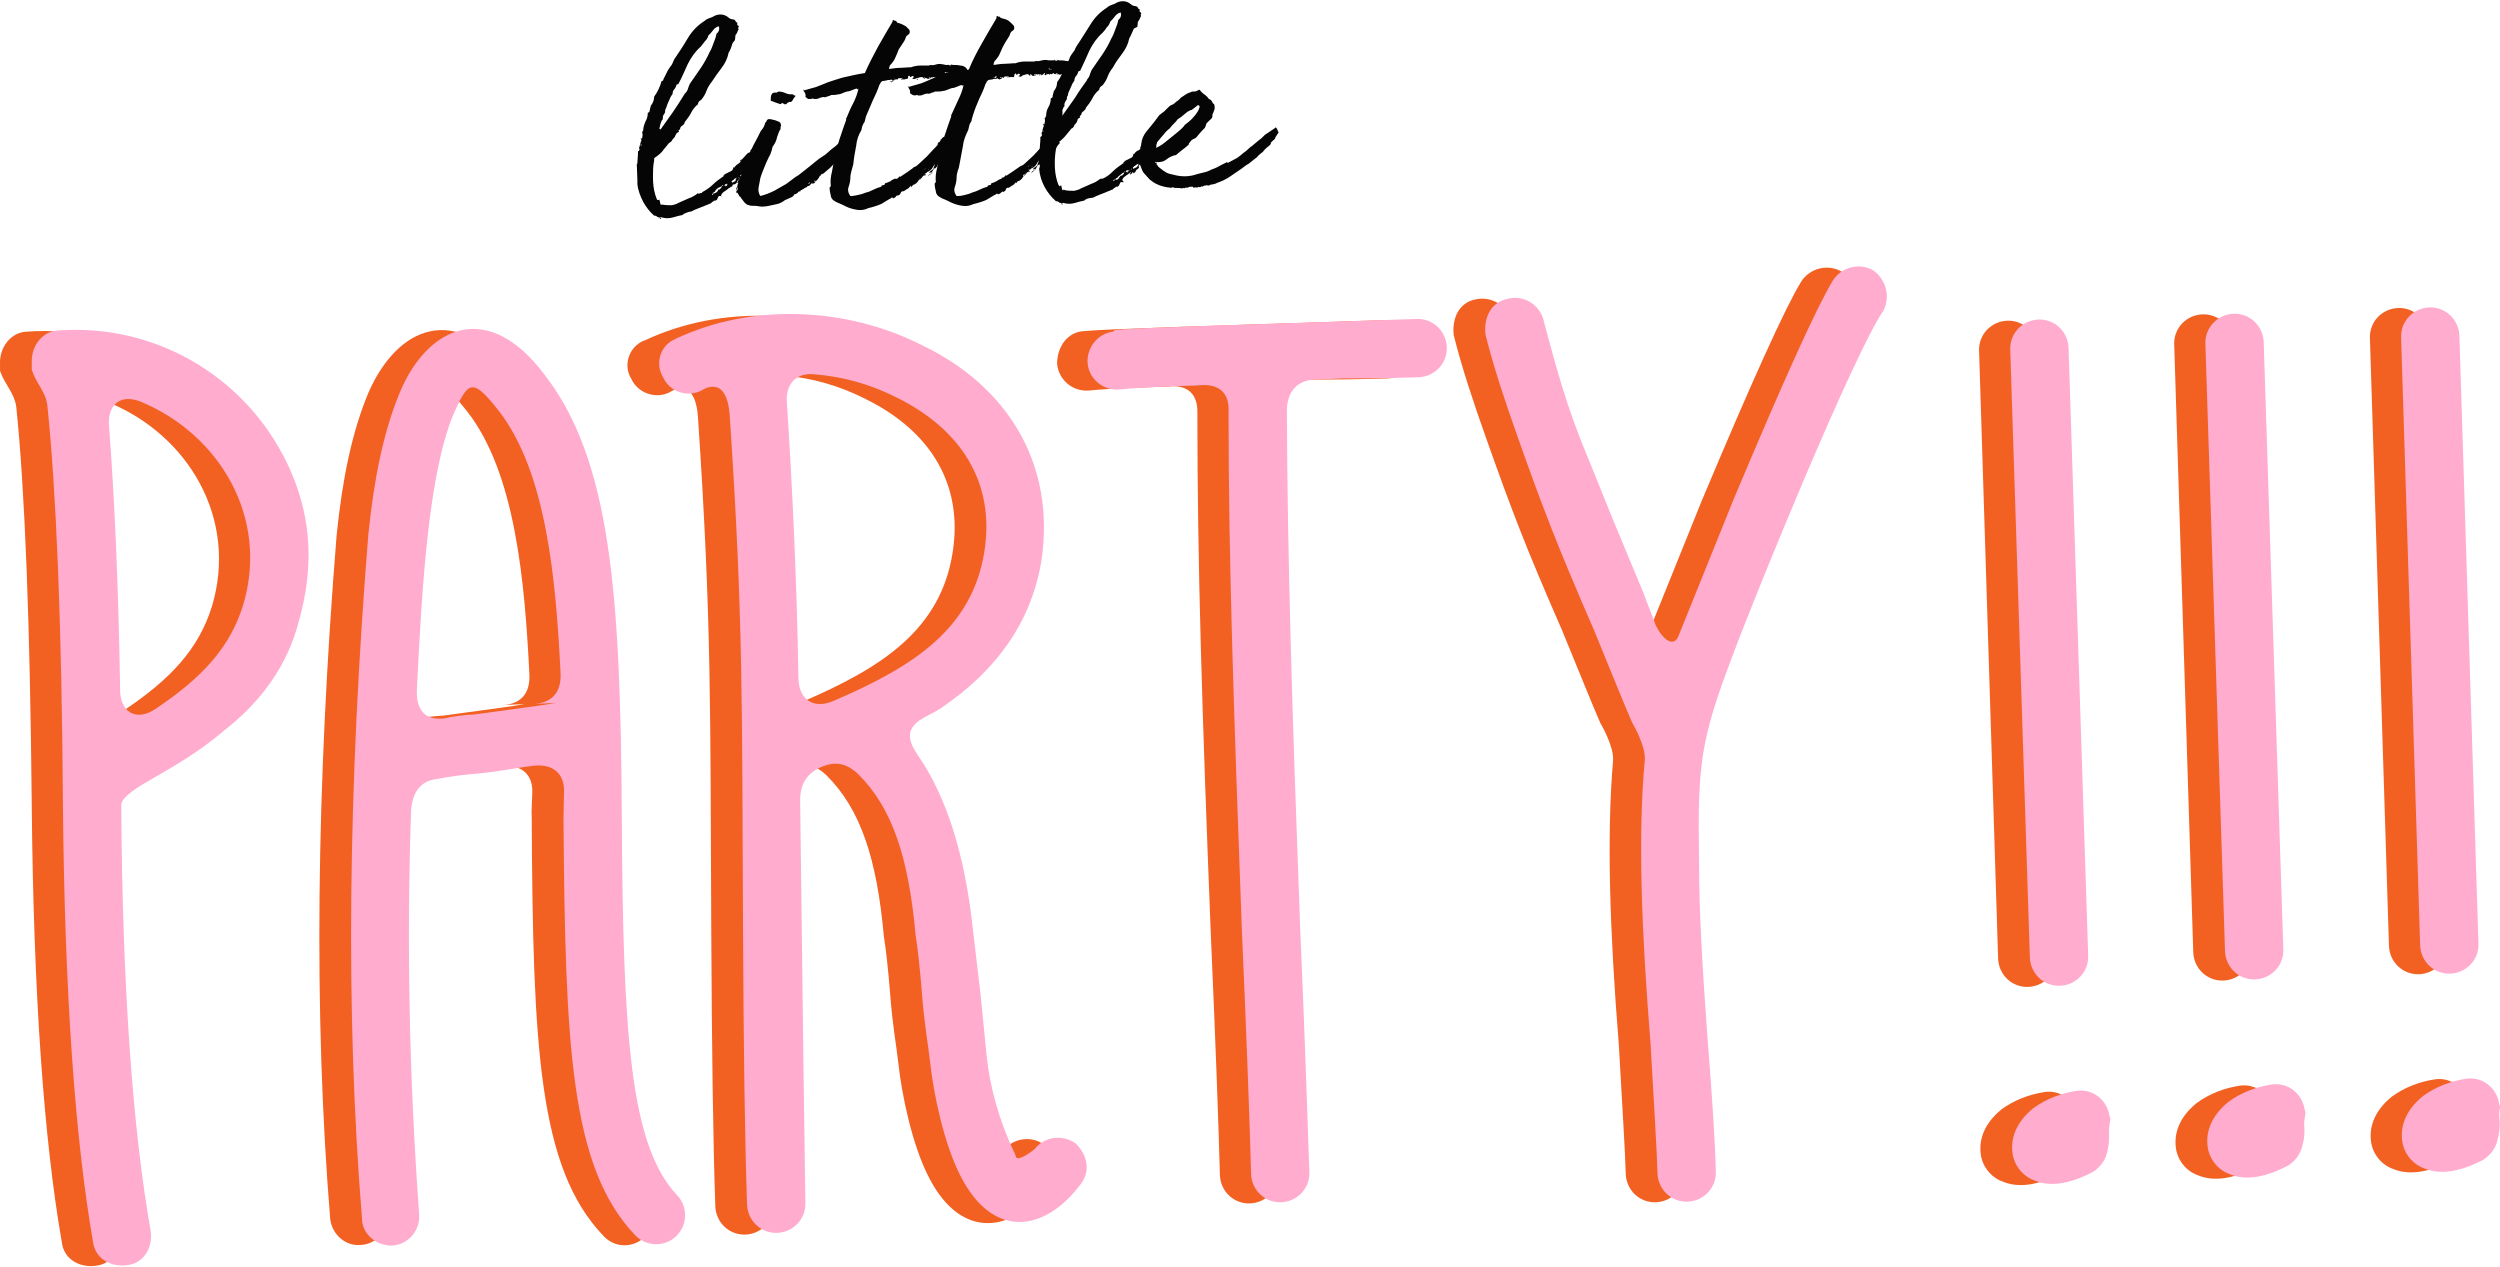 <svg xmlns="http://www.w3.org/2000/svg" width="433" height="219.5" viewBox="-0.004 0.262 433.037 219.096" style=""><g><path fill="#F26122" d="M19 136.2c-2.5 1.6-3.5 2.6-3.4 3.6.2 31.6 2 56 5.1 73.6.4 3-1.3 5.6-4.1 5.9-3 .4-5.6-1.3-5.9-4.1-3.1-17.8-4.9-43-5.2-75.4-.3-32.1-1.2-55-2.7-69.4C2.4 68 .9 66.8 0 64.3V63c-.1-2.8 1.9-5.4 4.6-5.5 17.4-1.3 33.7 8.7 40.5 24.8 3.5 8.2 3.8 16.6 1.3 25.5-2 7.9-6.6 14.1-13 19.1-2.7 2.3-5.6 4.3-8.7 6.1l-5.7 3.2zm2.6-13.2c7.9-5.3 12.8-10.5 15.1-17.9 4.6-15.3-4.2-29.7-17.8-35.3-3.6-1.4-5.8.7-5.4 4.5.9 11.8 1.6 26.7 1.9 45.2-.1 3.9 2.7 5.9 6.2 3.5z"></path><path fill="#F26122" d="M57.2 211.3c-2.9-35.5-2.4-75 1.1-118.5 1-9.9 2.7-18 5.5-24.7 5-11.5 15.2-15.9 25-3.1 11.6 14.8 13.3 38.2 13.5 76.9.2 38.2 1.5 56.8 9.6 65.4 1.9 2 1.8 5.2-.3 7.1s-5.2 1.8-7.1-.3c-11.2-11.7-12.2-32.7-12.4-72.1-.1-1.8.1-3.5.1-5.1-.1-3-2.2-4.5-5.4-4.1-2.5.3-5.3.9-9 1.3-2.5.2-5.1.5-7.6 1-2.8.3-4.2 2.4-4.4 5.4-.8 23.3-.3 46.7 1.4 69.9.1 2.8-2 5.2-4.8 5.3-2.5.2-4.8-1.7-5.2-4.4zm29.6-89.1c3.3-.1 5-1.9 4.9-5.2-.8-16.1-2.4-35-10.8-45.7-4.5-5.7-5.2-5.1-7.8.8-4.2 10.2-5.4 29-6.3 47.7-.1 3.8 1.7 5.2 4.7 4.9 1.7-.4 3.5-.6 5.3-.7 7.3-1 12.1-1.6 14.1-2l-4.1.2z"></path><path fill="#F26122" d="M164.4 172.1l1.1 11.1c.6 5.6 2.2 11.1 4.6 16.3.3.4.4.8.5 1.2.5.7 3.2-1.4 3.2-1.4 1.7-2.1 4.8-2.6 7-1 2.1 2 2.7 5 .7 7.3-6.1 8-14.9 9.3-20.5-1.4-3-5.7-4.8-14.5-5.4-20-.3-2.8-1-6.5-1.4-11.8-.4-5-.8-8.3-1.1-10.1-1.2-13.4-4-22.1-10-28-2.1-2-4.1-2.1-6.1-1.3-2.7 1.1-3.9 3.2-3.9 6.2.5 40.9.8 64.2.9 69.5.1 2.8-2.1 5.1-4.9 5.2-2.8.1-5.1-2.1-5.2-4.9-.4-11.4-.6-27.3-.7-47.5-.2-38.4.1-53.3-2.3-89.1-.5-7.6-4.9-4.4-4.9-4.4-2.4 1.2-5.4.2-6.6-2.2 0-.1 0-.1-.1-.2-1.3-2.2-.5-5 1.7-6.3.2-.1.4-.2.7-.3 13.2-6.2 29.6-5.5 42.8 1.2 14.4 6.9 23.1 20.2 20.6 37.2-1.7 10.4-7.5 18.9-17.4 25.6-1.2.8-2.5 1.3-3.7 2.1-2.2 1.6-2.2 3.3-.3 6.1 4.8 6.9 8.1 16.9 9.5 30l1.2 10.9zM139 121.6c14-6 23.9-12.6 26-25.8 1.9-11.9-3.9-21.1-15-26.6-4.5-2.3-9.3-3.7-14.3-4.1-3.3-.4-5.2 1.7-4.9 5 .9 13.9 1.7 29.8 2 47.7.2 3.7 2.8 5.4 6.2 3.8z"></path><path fill="#F26122" d="M187.8 57.4c4.3-.4 21.7-.9 52.2-1.9 2.8-.1 5.1 2.1 5.2 4.9.1 2.8-2.1 5.1-4.9 5.2-3 .1-7.3.2-13.1.2l-4.8.2c-3 .1-4.8 1.9-4.9 5 .1 26 .9 52 2.3 89.9.9 20.4 1.4 34.6 1.6 42.4.1 2.8-2.1 5.1-4.9 5.2s-5.1-2.1-5.2-4.9c-.2-7.8-.7-22-1.6-42.4-1.5-38.1-2.3-63.8-2.3-89.6.1-3.3-1.7-5-5.2-4.6-5.1.2-9.6.3-13.6.7-2.8.2-5.2-1.8-5.5-4.6 0-3.1 1.9-5.6 4.7-5.7z"></path><path fill="#F26122" d="M274 90.3l5.2 12.5c.8 2.2 1.6 4 2.2 5.8 1.4 2.7 3.1 3.7 3.8 1.9l9.6-23.8c8.7-20.7 14.4-33.3 17.2-37.9 1.5-2.3 4.6-3.1 7-1.7 2.2 1.6 3 4.6 1.7 7-5.1 7.5-21.7 47.9-26.2 60-5.4 14.3-6 18.4-5.7 35.6 0 8.6.6 18.4 1.4 29.5.9 11.3 1.4 19.2 1.5 23.9.1 2.8-2.1 5.1-4.9 5.2-2.8.1-5.1-2.1-5.2-4.9-.1-4-.6-11.6-1.2-22.4-1.6-19.9-2.1-36.3-1-49.2.2-2.5-2.2-6.5-2.2-6.5-1.4-3.2-3.6-8.7-6.6-16-6.3-14.4-8.7-20.7-13.2-33.4-2.2-6.2-4.2-12.2-5.6-17.8-.3-2.8.8-5.6 3.8-6.2 2.8-.6 5.5 1.1 6.1 3.8 2 7.3 3.7 14.3 7.8 24l4.5 10.6z"></path><path fill="#F26122" d="M359.6 199.8c-.3 1.4-1.2 2.6-2.4 3.4-4.5 2.4-7.8 2.5-10.1 1.6-1.9-.6-3.4-2.2-3.9-4.2-.6-2.8.3-5.8 3.5-8.4 2.2-1.6 4.8-2.6 7.5-3 2.8-.4 5.3 1.6 5.7 4.4.3.5 0 1 0 1.5-.2 1.1.3 2.1-.3 4.7zm-3.4-34c.1 2.8-2.1 5.1-4.9 5.2-2.8.1-5.1-2.1-5.2-4.9l-3.3-105.3c-.1-2.8 2.1-5.1 4.9-5.2 2.8-.1 5.1 2.1 5.2 4.9l3.3 105.3z"></path><path fill="#F26122" d="M393.4 198.7c-.3 1.4-1.2 2.6-2.4 3.4-4.5 2.4-7.8 2.5-10.1 1.6-1.9-.6-3.4-2.2-3.9-4.2-.6-2.8.3-5.8 3.5-8.4 2.2-1.6 4.8-2.6 7.5-3 2.8-.4 5.3 1.6 5.7 4.4.3.5 0 1 0 1.5-.2 1.2.3 2.2-.3 4.7zm-3.4-34c.1 2.8-2.1 5.1-4.9 5.2-2.8.1-5.1-2.1-5.2-4.9l-3.3-105.3c-.1-2.8 2.1-5.1 4.9-5.2 2.8-.1 5.1 2.1 5.2 4.9l3.3 105.3z"></path><path fill="#F26122" d="M427.2 197.6c-.3 1.4-1.2 2.6-2.4 3.4-4.5 2.4-7.8 2.5-10.1 1.6-1.9-.6-3.4-2.2-3.9-4.2-.6-2.8.3-5.8 3.5-8.4 2.2-1.6 4.8-2.6 7.5-3 2.8-.4 5.3 1.6 5.7 4.4.3.5 0 1 0 1.5-.2 1.2.4 2.2-.3 4.7zm-3.3-34c.1 2.8-2.1 5.1-4.9 5.2-2.8.1-5.1-2.1-5.2-4.9l-3.3-105.3c-.1-2.8 2.1-5.1 4.9-5.2 2.8-.1 5.1 2.1 5.2 4.9l3.3 105.3z"></path><path fill="#FFACCF" d="M24.4 136.1c-2.5 1.6-3.5 2.6-3.4 3.6.2 31.6 2 56 5.1 73.6.4 3-1.3 5.6-4.1 5.9-3 .4-5.6-1.3-5.9-4.1-3.1-17.8-4.9-43.1-5.2-75.4-.2-32.1-1.2-55-2.7-69.4-.3-2.5-1.9-3.7-2.7-6.2v-1.3c-.1-2.8 1.8-5.4 4.6-5.5C27.5 56 43.7 66 50.5 82c3.5 8.2 3.8 16.6 1.3 25.5-2 7.9-6.6 14.1-13 19.1-2.7 2.3-5.6 4.3-8.6 6.1l-5.8 3.4zm2.6-13.3c7.9-5.3 12.8-10.5 15.1-17.9 4.6-15.3-4.2-29.7-17.8-35.3-3.6-1.4-5.8.7-5.4 4.5.9 11.8 1.6 26.7 1.9 45.2-.1 4 2.7 5.9 6.2 3.5z"></path><path fill="#FFACCF" d="M62.7 211.1c-2.9-35.5-2.4-75 1.1-118.5 1-9.9 2.7-18 5.5-24.7 4.9-11.5 15.2-15.9 24.9-3.1 11.6 14.8 13.3 38.2 13.5 76.9.2 38.1 1.5 56.8 9.6 65.4 1.9 2 1.8 5.2-.2 7.1-2 1.9-5.2 1.8-7.1-.2-11.2-11.8-12.1-32.7-12.4-72.1 0-1.8.1-3.5.1-5.1-.1-3-2.2-4.5-5.4-4.1-2.5.3-5.3.9-9.1 1.3-2.5.2-5.1.5-7.6 1-2.8.3-4.2 2.4-4.4 5.4-.8 23.3-.3 46.7 1.4 70 .2 2.8-1.9 5.2-4.6 5.4-2.7.1-5.3-1.9-5.3-4.7zM92.2 122c3.3-.1 5-1.9 4.9-5.2-.8-16.2-2.4-35-10.8-45.7-4.5-5.7-5.2-5.1-7.8.8-4.2 10.2-5.4 29-6.3 47.7-.1 3.8 1.7 5.2 4.7 4.9 1.7-.4 3.5-.6 5.3-.7 7.3-1 12.1-1.6 14.1-2l-4.1.2z"></path><path fill="#FFACCF" d="M169.8 171.9l1.1 11.1c.6 5.6 2.2 11.1 4.6 16.3.2.4.4.8.5 1.2.5.8 3.2-1.4 3.2-1.4 1.7-2.2 4.8-2.6 7.1-1 2.1 2 2.7 5 .7 7.3-6.1 8-14.9 9.3-20.5-1.4-3-5.7-4.8-14.5-5.4-20-.3-2.8-1-6.5-1.4-11.8-.4-5-.8-8.3-1.1-10.1-1.2-13.4-4-22.1-10-28-2.1-2-4.1-2.1-6.1-1.3-2.8 1.1-4 3.2-3.9 6.2.5 40.9.8 64.2.9 69.4.1 2.8-2.1 5.1-4.9 5.2-2.8.1-5.1-2.1-5.2-4.9-.4-11.4-.6-27.3-.7-47.5-.2-38.4.1-53.3-2.3-89.1-.5-7.6-4.9-4.4-4.9-4.4-2.4 1.2-5.4.3-6.6-2.2 0-.1-.1-.1-.1-.2-1.3-2.2-.5-5.1 1.7-6.3l.6-.3c13.2-6.2 29.6-5.5 42.7 1.2 14.4 6.9 23.1 20.2 20.6 37.2-1.7 10.4-7.5 18.9-17.4 25.6-1.2.8-2.5 1.3-3.7 2.1-2.2 1.6-2.2 3.3-.3 6.1 4.8 6.9 8.1 16.9 9.5 30l1.3 11zm-25.3-50.5c14-6 23.9-12.6 26-25.8 1.9-11.9-4-21.1-15-26.6-4.5-2.3-9.3-3.7-14.3-4.1-3.3-.4-5.2 1.7-4.9 5 .9 13.9 1.7 29.8 2 47.7.1 3.7 2.7 5.4 6.2 3.8z"></path><path fill="#FFACCF" d="M193.2 57.2c4.3-.4 21.7-.9 52.2-1.9 2.8-.1 5.1 2.1 5.2 4.9.1 2.8-2.1 5.1-4.9 5.2-3 .1-7.3.2-13.1.2l-4.8.2c-3 .1-4.7 1.9-4.9 5 .1 26 .9 52 2.3 89.9.9 20.4 1.3 34.6 1.6 42.4.1 2.8-2.1 5.1-4.9 5.2s-5.1-2.1-5.2-4.9c-.2-7.8-.7-22-1.6-42.4-1.4-38.1-2.3-63.8-2.3-89.6.2-3.3-1.7-5-5.2-4.6-5 .2-9.6.3-13.6.7-2.8.3-5.3-1.7-5.6-4.4s1.7-5.3 4.4-5.6c.2-.2.3-.3.4-.3z"></path><path fill="#FFACCF" d="M279.4 90.1l5.2 12.5c.8 2.2 1.6 4 2.2 5.8 1.4 2.7 3.1 3.7 3.9 1.9l9.6-23.8c8.7-20.7 14.4-33.3 17.2-37.9 1.5-2.3 4.6-3.1 7-1.7 2.2 1.6 3 4.6 1.7 7-5.1 7.5-21.7 47.9-26.2 60-5.4 14.3-6 18.4-5.7 35.6 0 8.6.6 18.4 1.4 29.5.9 11.3 1.4 19.2 1.5 24 .1 2.8-2.1 5.1-4.9 5.2-2.8.1-5.1-2.1-5.2-4.9-.1-4-.6-11.6-1.2-22.4-1.6-19.9-2.2-36.3-1-49.2.2-2.5-2.2-6.5-2.2-6.5-1.4-3.2-3.6-8.7-6.6-16-6.3-14.5-8.7-20.7-13.2-33.4-2.2-6.2-4.2-12.2-5.6-17.8-.3-2.8.8-5.6 3.9-6.2 2.7-.7 5.5 1 6.2 3.8v.1c2 7.3 3.7 14.3 7.8 24l4.2 10.4z"></path><path fill="#FFACCF" d="M365 199.6c-.3 1.4-1.2 2.6-2.4 3.4-4.5 2.4-7.8 2.5-10 1.6-1.9-.6-3.4-2.2-3.9-4.2-.6-2.8.3-5.8 3.5-8.4 2.2-1.6 4.8-2.6 7.5-3 2.8-.4 5.3 1.6 5.7 4.4.3.5 0 1 0 1.5-.3 1.2.2 2.2-.4 4.7zm-3.3-34c.1 2.8-2.1 5.1-4.9 5.2-2.8.1-5.1-2.1-5.2-4.9l-3.4-105.3c-.1-2.8 2.1-5.1 4.9-5.2 2.8-.1 5.1 2.1 5.2 4.9l3.4 105.3z"></path><path fill="#FFACCF" d="M398.8 198.5c-.3 1.4-1.2 2.6-2.4 3.4-4.5 2.4-7.8 2.5-10 1.6-1.9-.6-3.4-2.2-3.9-4.2-.6-2.8.3-5.8 3.5-8.4 2.2-1.6 4.8-2.6 7.5-3 2.8-.4 5.3 1.6 5.7 4.4.3.5 0 1 0 1.5-.3 1.2.3 2.2-.4 4.7zm-3.3-34c.1 2.8-2.1 5.1-4.9 5.2-2.8.1-5.1-2.1-5.2-4.9L382 59.6c-.1-2.8 2.1-5.1 4.9-5.2 2.8-.1 5.1 2.1 5.2 4.9l3.4 105.2z"></path><path fill="#FFACCF" d="M432.6 197.5c-.3 1.4-1.2 2.6-2.4 3.4-4.5 2.4-7.8 2.5-10.1 1.6-1.9-.6-3.4-2.2-3.9-4.2-.6-2.8.3-5.8 3.5-8.4 2.2-1.6 4.8-2.6 7.5-3 2.8-.4 5.3 1.6 5.7 4.4.3.5 0 1 0 1.5-.1 1.1.4 2.1-.3 4.7zm-3.3-34c.1 2.8-2.1 5.1-4.9 5.2-2.8.1-5.1-2.1-5.2-4.9l-3.3-105.3c-.1-2.8 2.1-5.1 4.9-5.2 2.8-.1 5.1 2.1 5.2 4.9l3.3 105.3z"></path><path fill="#050505" d="M125.1 34h-.4-.2l-.3.6c-.1.2-.3.2-.5.2-.1.1-.2.2-.3.2l-.3.3h-.1c-.2.1-.4.2-.7.3l-1 .4-1 .4-.6.3c-.3 0-.5.1-.8.2-.3.1-.5.2-.7.4-.5.1-1 .2-1.6.4-.7.2-1.3.2-2 0h-.3l.1.1.1.1s-.1.1-.2.1c0-.2 0-.3-.1-.3h-.2c-.1-.1-.2-.1-.3-.2-.1-.1-.3-.1-.4-.1-.8-.7-1.4-1.5-1.9-2.4-.5-1-.9-2-1-3.1v-.4-.3l-.1-2.6c0-.1 0-.2.1-.2v-.2l.1-1.4v-.3-.2l.1-.1c.1 0 .1 0 .1-.1s.1-.1.1-.2c-.1 0-.1-.1-.1-.2l.3-1.1c0-.1.1-.1.1-.2s0-.1-.1-.3.1-.1.2 0c0-.2.1-.4.1-.6 0-.2 0-.4-.1-.5.1-.1.1-.1.1-.2s0-.1.1-.1c0-.6.2-1.1.4-1.6.3-.5.4-1 .4-1.5.3-.1.4-.3.3-.5.1 0 .1-.1.1-.2s0-.2.1-.3v-.2c.4-.5.6-1 .6-1.6.6-.8 1-1.7 1.3-2.7.2 0 .2-.1.3-.2 0-.1 0-.2.1-.3l.6-1.2c.2-.4.5-.8.8-1.2.1-.3.3-.6.4-.9l.6-.9c.7-1 1.3-2 1.9-3 .7-1.1 1.6-2 2.7-2.7.2-.2.4-.3.6-.4l.8-.3c.9-.6 2-.6 2.8.1.2.2.5.3.7.3.3 0 .5.2.6.5.2 0 .2.1.2.1v.3c0 .1.1.2.2.2.1.1.1.2 0 .3-.1.1-.1.2 0 .2.1.1 0 .2-.1.4-.1.3-.2.5-.4.7l-.1.9-.4.5-.3.9c-.1.3-.3.6-.4.8-.2 1-.6 1.8-1.2 2.6s-1.2 1.6-1.7 2.4c-.4.5-.7 1-.9 1.5-.2.6-.5 1.1-.9 1.6l-.4.3c-.1.1-.2.3-.2.5-.5.4-.9.9-1.2 1.5-.3.6-.7 1.1-1.1 1.6 0 .2-.2.5-.4.6-.2.1-.4.3-.4.6l-.2.2c-.1 0-.1.1 0 .3-.3.1-.5.3-.6.6-.1.3-.3.5-.5.7-.1.1-.1.3-.3.4-.1.1-.2.2-.3.2-.3.4-.6.7-.9 1.1-.4.6-.9 1-1.5 1.4l-.2.2v.4c-.2.9-.2 1.9-.2 2.8 0 1.1.1 2.1.4 3.1.2.6.3.9.4.9h.2l.1-.1c.1.3.1.5.2.8 0 0 0 .1.1.1H114.8c.5.1 1.1.1 1.6.1.4-.1.8-.2 1.1-.4l1.8-.8c.6-.2 1.1-.5 1.6-.9 0 0 0 .1.1.1h.1c.1 0 .1 0 .1-.1H121.5l.2-.2c.7-.4 1.3-.8 1.8-1.3s1.2-1 1.8-1.4c0-.1 0-.2.1-.2s.1-.1.1-.2.1 0 0 .1l.1-.1 1-.5c.3-.1.4-.4.4-.7.1 0 .1 0 .1.1v.1c.1-.2.2-.3.3-.4l.2-.2.3-.2c.2-.1.3-.3.4-.4-.1-.1-.1-.2-.1-.2.1 0 .1-.1.2-.2.1.1.1.1 0 .1s-.1.1 0 .1l.9-1c.3-.3.5-.4.5-.3l.3-.3h-.1-.1l.3-.3c.2-.1.3 0 .5.1 0 .3.1.4.3.5-.1.1-.2.2-.1.2.1.1.1.2.2.2 0 .1 0 .2-.1.4 0 .3 0 .5-.1.8 0 .1-.1.2-.2.3l-.2.1c-.1 0-.1.1-.1.2s0 .1.1.2v.1s-.1 0-.1-.1-.1-.1-.2-.2v.2c0 .1 0 .2.1.2-.1.1-.2.2-.4.2l-.1.1s-.1 0-.1.1c-.1.1-.1.2-.2.3v-.1c-.2 0-.2 0-.2.1s-.1.3-.2.3c-.1-.1-.1-.1 0-.2s.1-.1 0-.2-.1 0-.2.1-.1.1-.2 0c-.1.1-.1.3-.1.4 0 .2-.1.3-.2.4-.1 0-.1-.1 0-.1 0-.1.1-.2.1-.3-.2.1-.3.2-.4.4l-.2.2s0 .1.1 0v.3c0 .1-.2.2-.3.3 0 .3-.3.6-.6.6v-.1.1c-.2 0-.3.1-.2.3-.1 0-.1 0-.2.1s-.1.1-.2 0c-.1.1-.1.1 0 .2s.1 0 0 0h-.1-.1c-.2.2-.5.4-.8.6-.3.2-.5.4-.6.7 0 .1 0 .1.1.2 0-.1 0-.1.1-.1zm-14-8.7c0-.2 0-.3-.1-.3v.1c-.1.1 0 .2.1.2zm3.3-2.8c.8-1.1 1.5-2.1 2.2-3.1s1.3-2 2-3.1c0 0 0-.1.1-.1.2-.2.4-.5.5-.9.1-.3.2-.6.4-.9.6-.9 1.2-1.7 1.8-2.6.6-.9 1.1-1.8 1.5-2.7.3-.5.5-1 .7-1.6.2-.5.4-1 .5-1.6.4-.3.6-.8.4-1.3-.4.1-.8.4-1 .7-.2.3-.5.6-.8.9-.1.4-.3.7-.6 1-.2.3-.5.6-.7.9-1 .9-1.7 1.9-2.3 3.1-.5 1.1-1 2.3-1.6 3.4-.1 0-.2.1-.3.1-.1.3-.2.6-.4.8-.2.2-.3.5-.3.8-.2.3-.4.6-.5.9-.1.3-.3.6-.4.9-.1.2-.1.4-.2.6-.1.2-.2.4-.2.5v.3c-.1.2-.2.4-.3.5-.1.2-.1.5-.1.7-.2.2-.3.5-.4.8-.1.3-.1.6-.2.8l.2.2zm9.2 11.1c0 .1.1.1.1.1v-.2c.2 0 .4-.1.5-.2.1-.2.2-.3.3-.5 0 0 0 .1.1.1l.3-.3c.1-.1.1-.2.1-.3l-.6.3c-.3.2-.5.4-.6.7h-.2v.3c0-.1 0-.1 0 0-.1-.1-.2 0-.2 0-.1.1-.1.2 0 .2 0 0 .1 0 .1-.1 0 0 0-.1.1-.1zm.1-.1zm1.6-1.4c-.2 0-.3.1-.3.2.1 0 .1 0 .2-.1l.1-.1zm.3.2c0-.2 0-.2.1-.2l-.1.2c.2 0 .2 0 .3-.1 0-.1.1-.2.1-.2-.1 0-.2 0-.2-.1-.1 0-.2.1-.3.2 0 .1 0 .1.1.2zm.4-.4s-.1 0 0 0h-.2l.2.1v-.1zm.3-.3V31.6zm1.3-.8l-.3.2c-.1 0-.2.1-.2.2h-.1l-.2.2c-.1 0-.1.1 0 .3l.6-.3c0-.2.1-.4.2-.6zm.6-.1c0 .1 0 .3-.2.3 0-.1 0-.2.1-.2 0-.1 0-.2.1-.1zm.2-2.8c0-.2-.1-.1 0 0zm.6 1.3c-.2 0-.3.1-.4.2-.1.1-.1.2-.1.3l.2-.1c.1-.2.2-.3.3-.4zm1.1-1.1c-.2.1-.3.3-.3.5.1 0 .3 0 .4-.1.1 0 0-.2-.1-.4zm.4.8zm.1.2c0 .1 0 .1 0 0z"></path><path fill="#050505" d="M128.3 30.6c.1-.1.1-.1.1-.2v-.3c.1-.2.1-.4.1-.6 0-.2.1-.4.3-.4.1-.1.1-.2.1-.3s0-.1.1-.2c.1-.2.1-.3.2-.5s.1-.3.2-.4c.3-.8.7-1.7 1.1-2.5.5-.9.9-1.7 1.3-2.5.2-.2.4-.5.5-.7.1-.2.2-.5.3-.8h.1c.1-.4.3-.6.8-.5.5.1.9.2 1.3.4.2 0 .3.2.4.3 0 .1.1.3.1.5-.1 0-.1.1-.1.2v.3c-.3.4-.4.9-.6 1.4-.1.5-.3 1-.6 1.4 0 .1-.1.1-.1.2-.1 0-.1.1-.1.2-.1.2-.1.5-.2.7-.1.3-.2.6-.4.9-.3.6-.6 1.3-.8 1.8s-.5 1.2-.7 1.9c-.1.5-.2 1.1-.3 1.6-.1.5 0 1.1.3 1.5.8-.2 1.6-.5 2.4-.9l2.1-1.2 1.6-1.2.5-.3 1.9-1.5 1.6-1.3c.2-.1.4-.3.6-.4.2-.1.4-.3.6-.4l.9-.8.9-.7.3-.3c.1-.1.2-.2.4-.2l.4-.3c.1-.2.3-.4.6-.4.3-.1.5-.3.6-.6.2 0 .2 0 .2-.1.2.1.3.2.2.3s0 .2.2.3c-.1.1-.2.2-.2.3 0 .1-.1.2-.1.3.2.1.3 0 .3-.3s.1-.4.2-.3c0 .1 0 .2-.1.3 0 .2-.1.3-.1.3.2.1.2.2.1.3-.1.1-.1.3 0 .4-.1.1-.1.1-.2.1 0 0-.1.1-.1.2s-.1 0 0-.1 0-.1-.2-.1c0 .1-.1.1-.1.2-.1.1-.1.2-.1.3-.1 0-.1 0-.1-.1v-.1c-.2 0-.3.1-.3.2-.2.1-.3.2-.3.4s-.1.3-.2.5h-.1c.1 0 0-.1-.1-.1 0 0 0 .1-.1.3-.1.2-.2.4-.3.5-.1.2-.2.3-.2.4v-.1c-.1 0-.3 0-.5.3-.2.1-.4.3-.5.4l-.7.7c-.1.1-.3.2-.6.5s-.5.4-.6.5l-.1-.1v.2c0-.1-.1-.1-.2 0s-.1.1 0 .2h-.2c-.1.2-.1.3-.2.4-.2.3-.4.5-.6.6v-.2h-.1c0 .1 0 .1-.1.2h.2c0 .2-.1.2-.2.3l-.3.1v-.1c0-.1.1-.1 0-.1l-.3.3-.3.3c-.1-.1-.1-.1-.2 0l-.2.2-.3.1c-.1.1-.2.2-.3.2-.1.1-.3.2-.4.2 0 .1-.1.2-.1.2h-.1-.1l-.3.3c-.1.1-.3.2-.5.2-.1.3-.4.5-.7.6l-.9.4c-.4.3-.9.6-1.4.7l-1.4.3c-.5.1-1.1.2-1.7.1-.4-.1-.8-.1-1.2-.1-.3 0-.6-.1-.9-.2-.3-.2-.5-.4-.7-.7-.2-.3-.4-.5-.5-.7-.1 0-.2-.1-.2-.2s-.1-.2-.2-.3v-.1-.1c-.1.1-.1.1-.2.1-.1-.2-.1-.4.1-.5.1-.1.1-.3 0-.5-.1.1-.1.3-.1.5-.1-.1-.1-.2-.1-.3 0-.1.1-.2.2-.2 0-.3.1-.6.2-.8-.1 0-.1 0-.2.1 0-.2.1-.3.2-.5.1-.1.2-.3.2-.5-.1 0-.1 0-.1.1v.1c-.1-.3 0-.6.2-.8 0 0 .1 0 .1-.1 0 .1 0 .2-.1.3 0 0 0 .1.1.2zm9.5-14c-.1 0-.1.1 0 0 0 .1-.1.2-.1.2-.2.2-.3.4-.4.6-.1.2-.3.4-.6.3-.2.1-.4.2-.5.4h-.4l-.2-.2c-.2 0-.3.1-.4.2l-.9-.3c-.2-.1-.5-.2-.8-.3 0-.4 0-.7.1-1 .1-.3.4-.5.9-.4.1-.1.1-.1.2-.1 0 0 .1 0 .1-.1.4 0 .9.1 1.3.3.4.2.9.2 1.3.2 0 .1.1.2.4.2zm2.2 15.3c.1 0 .2 0 .2-.1.1-.1.1-.1 0-.2l-.2.3zm6.2-5.7c-.1 0-.3.1-.4.2-.1.1 0 .3.1.4 0-.1.1-.3.2-.4 0-.1.1-.2.1-.2zm.6-.4z"></path><path fill="#050505" d="M163.2 27.4c0 .1 0 .1-.1.2-.1 0-.1.1 0 .1-.3.4-.6.8-.9 1.1-.3.3-.6.7-.8 1.1-.2 0-.3.1-.5.1.1-.1.2-.3.4-.4l.4-.3c0-.1 0-.3.1-.4.1-.2.1-.4.2-.5-.1.1-.2.3-.3.4-.1.2-.2.3-.3.5-.2.2-.4.4-.7.5-.3.1-.5.4-.6.6-.4.2-.8.5-1 .9-.2.4-.6.7-1 .8 0 .1-.1.2-.1.2-.1 0-.1.1-.2.2v-.2-.1l-.5.5c-.2.1-.4.2-.5.3-.1.1-.3.2-.5.2l.1-.1c-.1.1-.2.1-.3.2 0 0-.1.1-.1.2l-.1.2c-.1.1-.2.1-.3.2h-.1c-.2 0-.3.1-.4.3-.1.1-.3.2-.5.2 0-.1 0-.1.1-.1-.2-.1-.4 0-.5.2h-.1l-1.5.9c-.3.1-.7.3-1.1.4-.3.1-.7.2-1.1.3-.6.3-1.3.4-1.9.3-.7-.1-1.4-.3-2-.6-.4-.2-.8-.4-1.3-.6-.3-.1-.6-.3-.9-.5-.2-.2-.4-.5-.4-.8-.1-.4-.2-.8-.2-1.3 0-.1 0-.1.1-.2.1 0 .1-.1.1-.2-.1-.8 0-1.6.2-2.4.2-.9.3-1.8.5-2.6.1-.2.1-.4.1-.5 0-.2.1-.3.2-.5.2-.9.4-1.8.7-2.6.3-.9.6-1.8.9-2.6 0-.1.1-.2.1-.3h-.1l.2-.4c.3-.7.6-1.5 1.1-2.4.4-.8.7-1.6.9-2.5-.1.1-.2.2-.2.1s-.1-.1-.2-.1-.5.2-.8.3c-.3.1-.5.2-.8.2-.3.1-.6.2-.8.3-.2.1-.5.2-.8.2-.3.1-.6.1-.9.1h-.2l-.2.1-.9.3c-.3-.1-.6 0-.9.1-.3.2-.7.2-1 .2-.1 0-.1 0-.1-.1h-.1c-.2.1-.5.1-.8.1-.2-.1-.3-.2-.5-.4.1-.2 0-.5-.1-.7-.2-.2-.2-.4-.3-.6l.2.2 2.1-.6c.6-.2 1.2-.5 2-.8s1.6-.5 2.5-.8c1.3-.3 2.6-.6 3.9-.8.7-1.6 1.5-3.1 2.3-4.6.8-1.4 1.6-2.8 2.5-4.3v-.2c.1-.1.2-.1.3 0 .1.1.2.1.3 0 0 .1 0 .2.1.2s.1.1.1.2c.2 0 .5.1.7.2.3.1.6.3.8.4l.6.6c.1.2.1.5 0 .7l-.5.4c0 .1-.1.2-.1.2-.1.4-.3.7-.5 1l-.6.9c-.2.3-.3.6-.4.9-.1.3-.3.6-.4.9-.1.3-.4.6-.6.9-.3.2-.4.6-.4.9.7-.1 1.3-.2 1.9-.2s1.2-.1 1.9-.1c.5-.2 1.1-.3 1.7-.3H160.9l.3-.1c.3.1.7 0 1-.1.4-.1.7-.1 1.1 0 .1 0 .3 0 .4.1h.5c.1 0 .2-.1.2-.1l-.1.1c.2.1.4.1.5 0l-.2-.1c.2 0 .3.1.5.1.4 0 .8 0 1.2.1.5 0 .9.2 1.2.6v.5l-.1.1v.1l.1.1c.1 0 .1.1.2.1-.1.1-.2.1-.4.1.2.1.3.1.5.1-.1.1-.2.1-.3.1-.1 0-.2 0-.2.1H166.4c-.3 0-.6.1-.8.2-.2-.1-.3-.1-.4-.1h-.2c-.1 0 0-.1 0-.1s.1 0 .1-.1c-.2 0-.3 0-.3.1l-.1.2h-.1c-.1-.1-.2-.1-.2-.2l-.2.1-.1.1h-.2v-.1c0-.1-.2.1-.2.2-.1-.2-.2-.2-.4-.1s-.3.1-.2-.1c-.1 0-.1.1-.1.2s-.1.2-.3.1l.1-.2v-.1c-.1 0-.1 0-.2.1s-.2.1-.2.2v-.1c-.2 0-.2.1-.2.2v-.2c-.1-.1-.2-.1-.2-.1-.1 0-.1.1-.2.1-.1-.1-.1-.1 0-.1s.2 0 .2-.1h-.3c-.1 0-.2 0-.2.1-.2-.1-.4-.1-.6 0 0 .1.1.1.2 0s.2-.1.2 0c-.1.1-.2.1-.2.1-.1 0-.2.1-.3.1h-.2v-.1h-.2-.1v-.1s-.1 0-.1-.1c0 0-.1 0-.1.1s.1 0 .1 0h.1l-.2.2-.1-.1c-.1-.1-.1-.2-.4-.2-.2 0-.5.1-.7.2v-.1c-.1.1-.3.2-.4.2-.2.1-.4 0-.5-.1.1 0 .1-.1.2-.1 0 0 .1 0 .1-.1s0-.1-.1-.1-.1 0-.1-.1c-.1 0-.1 0-.2.1l-.2.1s-.1 0-.1-.1v-.1c-.2 0-.3 0-.2-.1s-.1.1-.1.2 0 .3-.1.4c-.2 0-.3 0-.5.1h-.6c0-.1 0-.1.1-.1s.1 0 .1-.1-.1 0-.1 0H155.6c-.1.2-.2.3-.3.2s-.2 0-.3 0v-.1c-.1 0-.2 0-.2.1.1 0 .2 0 .2-.1 0 .1.1.1.1 0v.1c0 .1 0 .1-.1.1s-.2.1-.2.1c-.1 0-.2 0-.3-.1-.1-.1-.2-.1-.3 0-.2 0-.5 0-.7.1-.2 0-.5.1-.7.1l-.3.3c0 .1-.1.2-.2.4-.3.9-.7 1.8-1.1 2.6-.4.9-.8 1.9-1.2 2.8l-.2.8c0 .1-.1.3-.2.4-.1.1-.1.3-.2.4-.1.2-.1.4-.2.8-.5.8-.8 1.7-.9 2.7-.2 1.1-.4 2.1-.5 3.2-.1.4-.2.7-.3 1.1-.1.4-.2.8-.2 1.1 0 .6-.1 1.1-.3 1.7-.2.5-.1 1.1.3 1.6H147.6c.8-.1 1.7-.3 2.4-.6.5-.1.9-.3 1.3-.5s.9-.4 1.3-.5l.1-.1v-.1c.1 0 .2-.1.4-.1.1 0 .2-.2.2-.3l.6-.2c.1-.1.3-.1.4-.2.1-.1.2-.2.3-.2.2-.1.3-.2.5-.2.2.1.4 0 .7-.4 0 0 .1 0 .1.1.4-.3.8-.5 1.2-.8s.9-.6 1.2-.9c.4-.1.7-.4.9-.6.4-.4.9-.8 1.3-1.2s.8-.9 1.2-1.3.6-.6.6-.7c0 0 .1.1.1 0s0-.3.1-.4c0 0 0-.1.1-.1h.1l.2-.3c0-.1 0-.2.1-.2l.2-.2c.1-.1.1-.2.2-.2.2 0 .4-.1.5-.4.2 0 .4.1.6.2.1.1.2.1.3 0-.1.1-.1.2-.1.3s.2.1.3.1h.2v.2c0 .1 0 .1-.1.2s-.2.1 0 .2c0 .1 0 .2-.1.4 0 0 .1 0 .2.2-.4.4-.7.9-1 1.4h.1l-.1.1-.2.2-.3.3V27c-.1.1-.1.1-.1.2s0 .1-.1.1c0 .1-.1.1-.1.2l-.2-.1c.1.1.1 0 0 0zm-9-13.2l.1-.1c-.2-.1-.2 0-.1.1zm.1 0c.1.1.1.1.2.1l.1-.1s0-.1.1-.1c0 0 0-.1-.1-.1 0 .1 0 .1-.1.2-.1-.1-.1-.1-.2 0zm1.8-.2c-.1 0-.1 0 0 0zm0-.1l.1-.1c0 .1 0 .1-.1.1zm2.9-.1c-.2.1-.2.1-.2 0l.1-.1c.1 0 .1.1.1.1zm1.4-.2s-.1 0 0 0c.1.1.2.1 0 0 0 .1 0 0 0 0zm-1.1 17.6l.3-.3c.1-.1.2-.2.3-.4l-.4.3c-.3.2-.3.3-.2.4zm.7-1.7c.1 0 .1 0 .2-.1s.1-.2.1-.2c-.1.1-.1.1-.1.2-.1 0-.1.1-.2.1zm.1.6c.2 0 .3 0 .3-.1s.1-.2.2-.2c0-.2 0-.3.1-.3s-.1.1-.1.2l.1.1c-.1 0-.2.1-.2.2-.3.1-.3.1-.4.1zm0 .3c0 .1.1.1.2 0s.1-.1 0-.2c0 .1-.1.1-.1.1s-.1 0-.1.1zm.7-.9s.1 0 .1-.1c-.1 0-.1 0-.1.1zm-.1 1.1c.1-.2.2-.3.4-.4.2-.1.3-.2.4-.3v.1c-.2.1-.3.2-.4.3-.2.1-.3.2-.4.3zm.9-.7zm.3-.6c0-.2 0-.4.2-.5.2-.2.3-.3.3-.4.1.1 0 .2-.1.5l-.4.4zm2.3-16.7c-.1.1-.2.1-.3 0-.1-.1-.2-.1-.3 0 .1 0 .2.1.4.1s.3 0 .2-.1zm.1 13.5s0-.1.1-.2v-.1l-.1.1c-.1.1-.2.2-.2.3l-.3.3v-.2c-.1.2-.2.4-.2.6l.1-.1h-.1l.1-.2c.1 0 .1 0 .2.1 0-.1.1-.2.2-.3l.2-.3zm-.5.6s-.1 0 0 0c-.1.1-.1.1 0 0zm.5-.4c-.1 0 0 0 0 0zm0 0c.1-.1.1-.1.1-.2l-.1.2z"></path><path fill="#050505" d="M181.2 26.8c0 .1 0 .1-.1.2-.1 0-.1.1 0 .1-.3.4-.6.8-.9 1.1-.3.3-.6.7-.8 1.1-.2 0-.3.1-.5.1.1-.2.2-.3.4-.4l.4-.3c0-.1 0-.3.1-.4l.2-.5c-.1.1-.2.3-.3.4-.1.2-.2.3-.3.5-.2.2-.4.4-.7.5-.3.1-.5.4-.6.6-.4.2-.7.5-.9.9-.2.4-.6.7-1 .8 0 .1-.1.2-.1.2-.1 0-.1.1-.1.2v-.2-.1l-.5.5c-.2.1-.4.2-.5.3-.1.1-.3.2-.5.2l.1-.1c-.2.1-.3.2-.3.2l-.1.2c0 .1 0 .1-.1.2s-.2.1-.3.2c-.1 0-.1 0-.1-.1-.2.1-.3.2-.4.3-.1.1-.3.2-.5.2 0-.1 0-.1.1-.1-.2 0-.4 0-.5.2h-.1l-1.5.9c-.3.1-.7.3-1.1.4-.3.1-.7.2-1.1.3-.6.3-1.3.4-1.9.3-.7-.1-1.4-.3-2-.6-.4-.2-.8-.4-1.3-.6-.3-.1-.6-.3-.9-.5-.2-.2-.4-.5-.4-.8-.1-.4-.2-.8-.2-1.3 0-.1 0-.1.1-.2l.1-.1c-.1-.8 0-1.6.2-2.4.2-.9.3-1.8.5-2.6.1-.2.1-.4.1-.5 0-.2 0-.3.2-.5.2-.9.4-1.8.7-2.6.3-.9.6-1.8.9-2.6 0-.1.1-.2.1-.3h-.1l.2-.4 1.1-2.4c.4-.8.7-1.6.9-2.5-.2.1-.2.2-.2.1s0-.1-.2-.1-.5.2-.8.3c-.3.1-.5.2-.8.2-.3.1-.6.2-.8.3-.3.1-.5.2-.8.2-.3.1-.6.1-.9.1h-.4c-.1 0-.1 0-.2.1-.1 0-.4.1-.9.3-.3-.1-.6 0-.9.1-.3.2-.7.2-1 .2l-.1-.1h-.1c-.2.1-.5.1-.7 0-.2-.1-.4-.2-.5-.4.1-.2 0-.5-.1-.6l-.3-.6.2.2 2.1-.6c.6-.2 1.2-.5 1.9-.8s1.6-.5 2.5-.8c1.3-.3 2.6-.6 3.9-.8.7-1.7 1.5-3.2 2.3-4.6.8-1.4 1.6-2.8 2.5-4.3v-.3c.1-.1.2-.1.3 0 .1.1.2.1.3 0 0 .1 0 .2.1.2s.1.1.2.1c.2.1.5.1.7.2.3.1.6.3.8.5l.6.6c.1.2.1.5 0 .7l-.5.4c0 .1-.1.2-.1.2-.1.4-.3.7-.5 1-.2.3-.4.6-.6 1-.2.3-.3.6-.4.8-.1.2-.2.5-.4.9-.1.3-.4.6-.6.9-.3.2-.4.6-.4.9.7-.1 1.3-.2 1.9-.2s1.2-.1 1.9-.1c.5-.2 1.1-.3 1.7-.3h1.5c.1 0 .2 0 .3-.1.4.1.7 0 1.1-.1.4-.1.7-.1 1.1 0h.9c.1 0 .1-.1.2-.1v.1c.2.1.4.1.5 0l-.2-.1c.2 0 .3.1.4.1.4 0 .8 0 1.2.1.5 0 .9.2 1.2.6v.5l-.1.1s-.1 0-.1.1l.1.1s.1 0 .2.1c-.1.1-.2.1-.4.1.1.2.2.3.4.4-.1.1-.2.1-.3.1-.1 0-.2.1-.2.1h-1c-.3 0-.6.1-.8.2-.2-.1-.3-.1-.4-.1s-.1.1-.2 0 0-.1.1-.1.1 0 .1-.1c-.2 0-.3 0-.3.1l-.1.1h-.1c-.1-.1-.2-.1-.2-.2l-.2.1-.1.1h-.2v-.1s-.2.1-.2.2c-.1-.1-.2-.2-.4-.1s-.3.1-.1-.1c-.1 0-.1.1-.1.2s-.1.1-.3 0l.1-.2v-.1c-.1 0-.1 0-.2.1l-.2.2c-.1 0-.2.1-.2.2V13c-.1-.1-.2-.1-.2 0-.1.1-.2.1-.2.1-.1-.1-.1-.1 0-.1s.2 0 .2-.1h-.3c-.1 0-.2 0-.2.1-.2-.2-.4-.2-.6 0 .1.1.1.1.2 0s.2-.1.2 0c-.1.1-.1.1-.2.1l-.3.1h-.2s0-.1.1-.1h-.2V13h-.1v-.1h-.1s-.1 0-.1.1.1 0 .1 0h.1c-.2.1-.2.2-.2.2l-.1-.1c-.1-.1-.1-.2-.4-.2-.2 0-.4.1-.6.2V13c-.1.1-.3.2-.4.3-.2.1-.4 0-.5-.1.1 0 .1-.1.2-.1 0 0 .1 0 .1-.1s0-.1-.1-.1c0 0-.1 0-.1-.1-.1 0-.1 0-.2.1-.1 0-.1.1-.2.1 0 0-.1 0-.1-.1v-.1h-.2c.1 0-.1.1-.1.2s0 .3-.1.4h-.5c-.2 0-.4 0-.6.1 0-.1 0-.1.1-.1s.1 0 .1-.1-.1 0-.1 0H174c-.1.2-.2.3-.3.2-.1-.1-.2-.1-.3 0v-.1c-.1 0-.2 0-.2.1s.2 0 .2-.1l.1.1v.1c0 .1 0 .1-.1.1s-.2.1-.2.1c-.1 0-.2 0-.3-.1-.1-.1-.2-.1-.3 0-.2 0-.5 0-.7.1l-.7.1-.3.3c0 .1-.1.3-.2.4-.3.9-.7 1.8-1.1 2.6-.4.9-.8 1.9-1.1 2.9-.1.4-.2.6-.2.8 0 .1-.1.3-.2.4-.1.1-.1.3-.2.4 0 .2-.1.4-.2.9-.4.8-.8 1.7-.9 2.7-.2 1.1-.4 2.1-.6 3.2-.1.4-.1.7-.3 1.1-.1.4-.2.8-.2 1.1 0 .6-.1 1.1-.3 1.7-.2.5-.1 1.1.3 1.6H166c.4 0 .8-.1 1.2-.2.4-.1.8-.2 1.2-.4.4-.1.9-.3 1.3-.5s.9-.4 1.3-.5l.1-.1v-.1c.1 0 .2-.1.4-.1.1 0 .2-.1.2-.3.2-.1.4-.1.6-.2.1-.1.2-.1.4-.2.1-.1.2-.2.3-.2.1-.1.3-.1.5-.2v-.2c.2.1.4 0 .7-.4 0 0 .1 0 .1.1l1.2-.8c.4-.3.9-.6 1.3-.9.4-.1.7-.4.9-.6.4-.4.9-.8 1.3-1.2s.8-.9 1.2-1.3l.6-.7.1.1c0-.1 0-.3.1-.4 0 0 0-.1.1-.1h.1c.1-.1.1-.2.2-.3 0-.1 0-.2.1-.2l.2-.2.2-.2c.2 0 .4-.1.5-.4.2 0 .4.1.6.2.1.1.2.1.3 0 0 .1 0 .1.1.1h.2v.2c0 .1 0 .1-.1.2s-.2.1 0 .2c0 .1 0 .2-.1.4l.2.2c-.4.4-.7.9-1 1.4h.1l-.1.1c-.1.2-.2.2-.2.2l-.4.3v-.1c-.1.1-.1.2-.1.2-.6-.1-.7-.1-.7-.1v.2s.1 0 .1-.1c-.1 0-.1-.1-.1-.1zm-9-13.2l.1-.1c-.2-.1-.3 0-.1.1zm.1-.1c.1.1.1.1.2 0l.1-.1v-.1s0-.1-.1-.1c0 .1 0 .1-.1.1 0 .1-.1.2-.1.2zm1.8-.1c-.1 0-.1-.1 0 0zm0-.1l.1-.1c0 .1-.1.1-.1.1zm2.9-.2c-.1 0-.2.1-.2 0s.1-.1.1-.2c0 .2.1.2.1.2zm1.4-.1c0-.1 0-.1 0 0 .2 0 .2.1 0 0zm-1.1 17.6l.3-.3c.1-.1.2-.2.3-.4l-.4.3c-.3.1-.4.3-.2.4zm.7-1.7c.1 0 .2 0 .2-.1.1-.1.1-.2.1-.2-.1.1-.1.1-.1.2-.1 0-.1.1-.2.1zm.1.6c.2 0 .3 0 .3-.1s.1-.2.2-.2c0-.1 0-.2.1-.3-.1 0-.1.1-.1.2l.1.1c-.1 0-.2.1-.2.2-.3 0-.4.1-.4.1zm0 .3c0 .1.1.1.2 0s.1-.1 0-.2c0 .1-.1.1-.1.1s-.2 0-.1.1zm.7-.9s.1 0 .1-.1c-.1 0-.1 0-.1.1zm-.2 1.1c.1-.2.2-.3.4-.4.2-.1.3-.2.4-.3v.1c-.2.1-.3.2-.4.3-.1.1-.2.2-.4.3zm.9-.7zm.4-.6c0-.2 0-.4.2-.5.2-.2.3-.3.3-.4.1.1 0 .2-.1.5l-.4.4zm2.3-16.7c-.1.1-.2.1-.3 0-.1-.1-.2-.1-.3 0 .1 0 .2.1.4.1s.2 0 .2-.1zm0 13.6s0-.1.1-.2v-.1l-.1.1-.3.3-.3.3v-.2c-.1.2-.2.4-.2.6l.1-.1h-.1v-.2h.2c0-.1.1-.2.2-.3l.2-.3.2.1zm-.4.6c-.1 0-.1 0 0 0-.1 0-.1.1 0 0zm.4-.5c0 .1 0 .1 0 0 .1 0 .1 0 0 0zm0 0c.1 0 .1-.1.1-.2l-.1.2z"></path><path fill="#050505" d="M194.7 31.6h-.4-.2l-.3.6c-.1.2-.3.2-.5.2-.1.1-.2.2-.3.2l-.3.3h-.1c-.2.1-.4.2-.7.3l-1 .4-1 .4-.6.3c-.3 0-.5.1-.8.1-.3.1-.5.2-.7.4-.5.1-1 .2-1.6.4-.7.2-1.3.2-2 0h-.3l.1.1.1.1s-.1.1-.2.1c0-.2 0-.2-.1-.3h-.2c-.1-.1-.2-.1-.3-.2-.1-.1-.3-.1-.4-.1-1.6-1.4-2.7-3.4-2.9-5.5 0-.1 0-.3.1-.4v-.3l-.1-2.6c0-.1 0-.2.1-.2v-.2l.1-1.4V24v-.2l.1-.1c.1 0 .1 0 .1-.1.1-.1.1-.1.1-.2 0 0-.1-.1-.1-.2l.3-1.1.1-.2c0-.1 0-.1-.1-.3s.1-.1.2 0c0-.2.1-.4.1-.6 0-.2 0-.4-.1-.5h.1c.1-.1.1-.1.1-.2s0-.1.1-.1c0-.6.1-1.1.4-1.6.3-.5.4-1 .4-1.5.3-.1.4-.3.3-.5.1 0 .1-.1.1-.2s0-.2.1-.3v-.2c.4-.5.6-1 .6-1.6.6-.8 1-1.7 1.3-2.7.2 0 .2-.1.3-.2s0-.2.1-.3c.2-.4.4-.7.5-1.1.2-.4.5-.8.8-1.2.1-.3.3-.6.4-.8l.6-.9c.6-1 1.3-2 1.9-3 .7-1.1 1.6-2 2.7-2.7.2-.2.4-.3.6-.4l.8-.3c.9-.6 2-.6 2.8.1.2.2.5.3.7.3.3 0 .5.2.6.5.2 0 .2.1.2.1V2c0 .1.1.2.2.2.1.1.1.2 0 .3v.2c.1.1 0 .2-.1.4-.1.3-.2.5-.4.7l-.1.9-.6.3-.4.9c-.1.3-.3.6-.4.8-.2 1-.6 1.8-1.2 2.6s-1.2 1.6-1.6 2.4c-.4.5-.7 1-.9 1.5-.2.6-.5 1.1-.9 1.6-.1.1-.3.2-.4.3-.1.1-.2.3-.2.5-.5.4-.9.9-1.2 1.5-.3.6-.7 1.1-1.1 1.6 0 .2-.2.4-.4.6-.2.1-.4.3-.4.6l-.2.2c-.1 0-.1.1 0 .3-.3.1-.5.3-.5.6-.1.3-.3.5-.5.7 0 .1-.1.3-.2.4-.1.1-.2.2-.3.2-.3.4-.6.7-.9 1.1-.4.5-.9 1-1.5 1.4l-.2.2v.4c-.2.9-.3 1.9-.3 2.9 0 1.1.1 2.1.4 3.1.1.3.2.7.4.9.1 0 .2 0 .2-.1l.1-.1c.1.3.1.6.2.8 0 .1 0 .1.1.1s.1 0 .1-.1h.1s.1.1.2.1c.5.1 1.1.1 1.6.1.4-.1.8-.2 1.1-.4l1.8-.8c.6-.2 1.1-.5 1.6-.9 0 0 0 .1.1 0h.1v.1c.1 0 .1 0 0-.1s.1 0 .1 0h.2-.1c.7-.3 1.3-.8 1.8-1.3s1.2-1 1.8-1.4c0-.1 0-.2.1-.2s.1-.1.1-.2.1 0 0 .1l.1-.1 1-.5c.3-.1.4-.4.4-.7h.1v.1c.1-.2.3-.4.3-.4.1-.1.2-.1.2-.2l.3-.1c.2-.1.3-.3.4-.4-.1-.1-.1-.2-.1-.2.1 0 .1-.1.2-.2.1.1.1.1 0 .1s-.1.1 0 .1c.3-.4.6-.7.9-1s.4-.4.5-.2l.3-.3h-.1-.1l.3-.3c.2-.1.4 0 .5.1 0 .3.1.4.3.5-.2.1-.2.2-.1.2l.2.2c0 .1 0 .2-.1.4 0 .3 0 .5-.1.8 0 .1-.1.2-.2.3-.1 0-.1.1-.2.1s-.1.1-.1.2 0 .1.1.2v.1h-.1c0-.1-.1-.1-.2-.2v.2c0 .1 0 .2.1.2-.1.1-.2.2-.4.2 0 0-.1 0-.1.1l-.1.1c-.1.1-.1.2-.2.3v-.1c-.2 0-.2 0-.2.2 0 .1-.1.3-.2.3-.1-.1-.1-.1 0-.2 0 0 .1-.1 0-.2-.1 0-.1 0-.2.1s-.1.1-.2 0c-.1.1-.1.3-.1.4 0 .2-.1.3-.2.4-.1 0-.1 0 0-.1s.1-.2.1-.3c-.2.1-.3.2-.4.4l-.2.2s0 .1.1.1c0 .1 0 .2-.1.3-.1.1-.2.2-.4.3-.1.4-.3.5-.6.6l.1-.1v-.1c-.2 0-.3.1-.2.2-.1 0-.1 0-.2.1 0 .1-.1.1-.2 0s.3-.2.3-.2.1 0 0 0h-.1l-.1-.1c-.2.2-.5.4-.8.6-.3.2-.5.4-.6.7 0 .1 0 .1.1.2l.2.2zm-14-8.7c0-.1 0-.2-.1-.3v.1c0 .2 0 .2.1.2zm3.3-2.8c.8-1.1 1.5-2.1 2.2-3.1.6-1 1.3-2 2.1-3.1v-.1c.2-.2.4-.5.5-.9.1-.3.2-.6.4-.9.6-.9 1.2-1.7 1.8-2.6.6-.9 1.1-1.8 1.5-2.7.3-.5.5-1 .7-1.6.2-.5.4-1 .5-1.6.4-.3.6-.8.4-1.3-.4.1-.8.4-1 .7-.2.3-.5.6-.8.9-.1.4-.3.7-.6 1-.2.3-.4.6-.7.9-1 .9-1.7 1.9-2.3 3.1-.5 1.1-1 2.3-1.6 3.5-.1 0-.2.1-.3.1-.1.3-.2.6-.4.8-.2.2-.3.5-.3.8-.2.3-.4.6-.5.9-.1.3-.3.6-.4.9-.1.2-.2.4-.2.6s-.2.4-.2.5v.3c-.1.2-.2.3-.3.5-.1.2-.2.5-.1.7-.2.2-.3.5-.4.8.1.3 0 .6 0 .9zm9.2 11.1s.1 0 0 0c.1 0 .1-.1 0 0 .3 0 .5-.1.6-.3.1-.2.2-.3.4-.5 0 0 0 .1.1.1l.3-.3c.1-.1.1-.2.1-.3-.2.1-.4.2-.6.4-.3.2-.5.4-.6.6h-.2l-.1.3c-.1-.1-.1-.1 0 0 0-.1 0-.1 0 0-.1-.1-.2 0-.3 0-.1 0-.1.1 0 .2l.1-.1c.1 0 .1-.1.2-.1zm.1-.1zm1.7-1.4c-.2 0-.3.1-.3.2.1 0 .1 0 .1-.1 0 0 .1-.1.2-.1zm.2.2c0-.2 0-.2.1-.2l-.1.2c.2 0 .2 0 .2-.1s.1-.1.1-.2c-.1 0-.2 0-.2-.1-.1 0-.2.1-.3.2.1.1.1.2.2.2zm.4-.4s-.1 0 0 0h-.2c.1.1.2.1.2.1v-.1zm.3-.3v.2c0 .1-.1.2 0 .1 0-.1.1-.1.1-.2 0 0-.1 0-.1-.1zm1.3-.8l-.4.2c-.1.1-.2.1-.2.2h-.1l-.2.2c-.1 0-.1.1 0 .3l.6-.3c.2-.2.3-.4.3-.6zm.6-.1c0 .2 0 .3-.2.3v-.2s.1-.1.2-.1zm.2-2.8c-.1-.2-.1-.1 0 0zm.6 1.3c-.2 0-.3.1-.4.2-.1.1-.1.2-.1.3l.2-.1c.1-.2.2-.3.3-.4zm1.1-1c-.2.1-.3.3-.3.5.1 0 .3 0 .4-.1.1-.1.1-.3-.1-.4zm.4.7v.3-.3zm.1.3z"></path><path fill="#050505" d="M220.1 24.8c.1.1 0 .3-.4.6s-.7.6-1 1c-.2.1-.4.3-.5.4-.2.1-.3.3-.5.5l-.4.3-1 .8-.5.3-.8.6-1.9 1.3c-.7.5-1.4.8-2.2 1.1-.1 0-.1 0-.2.1l-.3.1-.4.1c-.1 0-.3 0-.4.1-.2.1-.3.1-.5.1l.1-.1-.5.1c-.2 0-.3.1-.4.2-.1-.1-.2-.1-.3 0-.1.1-.3.1-.4 0-.1.1-.2.2-.4.1-.2 0-.3 0-.4.1-.1 0-.1-.1-.1-.1.1 0 0 0-.1-.1h-.4c-.2 0-.4.1-.6.2-.1-.1-.2-.1-.3 0s-.2 0-.4 0l-.1.1c-.4-.1-.9-.1-1.3-.1-.1 0-.2-.1-.4-.1-.1 0-.2 0-.2.1-.4-.1-.9-.1-1.2-.2-.4-.1-.8-.2-1.2-.4-.5-.2-.9-.5-1.3-.8-.4-.4-.7-.8-1.1-1.2-.2-.3-.3-.5-.4-.8-.1-.3-.2-.5-.3-.8-.1-.3-.1-.6-.1-.9 0-.3 0-.6.1-.9.1-.4.2-1 .3-1.8.1-.7.4-1.4.9-2l1.3-1.6.9-1.2c.3-.2.6-.5.8-.6l.7-.7c.2-.2.4-.4.7-.5.3-.1.5-.3.7-.5.3-.2.6-.4.8-.7l.9-.6c.3-.2.6-.3.9-.4.1-.1.3-.1.5-.1s.3 0 .5-.1l.2-.1c.1-.1.2-.1.3-.1.2.3.5.6.8.8.3.2.6.5.8.8.3.1.4.2.5.4.1.2.2.4.4.5.1.3.1.6.1.8-.1.3-.2.5-.3.8-.1.1-.1.2-.1.4v.2c-.1.2-.2.4-.4.5l-.5.5c-.1.1-.2.2-.2.4-.1.2-.1.3-.2.5l-.6.6c-.2.2-.4.5-.6.7-.2.3-.4.5-.7.6-.3.1-.5.3-.7.6-.1.1-.2.2-.2.4-.3.3-.7.6-1.1.9-.4.3-.7.6-1.1.9-.6.1-1.2.4-1.7.8s-1.2.5-1.9.4c-.1 0-.1.1 0 .1s.2.1.3 0c-.1.2-.1.4 0 .4.1.1.2.2.2.3.4.3.7.6 1.2.9.4.3.9.4 1.4.5 1.4.4 2.8.4 4.2-.1l1.2-.3c.5-.1.9-.3 1.3-.5.6-.2 1.2-.5 1.7-.8l.8-.4c.1-.1.2-.1.2-.1v.2s.1 0 .2-.1l1.5-.8c.4-.3.8-.6 1-.8.3-.2.7-.5 1.2-1l.4-.3.6-.5.6-.5c.1-.1.3-.2.4-.3l.6-.6 1.2-.8c.3-.2.6-.4.7-.5.1.1.2.3.3.5 0 .2.1.3.2.3-.2.4-.4.6-.5.8-.1.1-.1.3-.2.4-.1.1-.1.2-.2.2l-.5.5zm-12.9-6.3c-.1.1-.3.2-.4.3l-.4.3c-.2 0-.2 0-.3.1l-.2.1-.2.1-.5.4c-.2.2-.4.3-.6.5-.2.1-.4.3-.6.4-.2.3-.4.5-.7.8-.2.2-.5.5-.7.8-.4.3-.7.6-1 1-.4.5-.8.9-1.1 1.3-.3.4-.6.8-.8 1.3.8-.3 1.5-.7 2.1-1.2l2.1-1.7.7-.6c.2-.2.5-.5.6-.7.4-.3.8-.6 1.2-1 .4-.4.8-.9 1.1-1.4.1-.2.2-.4.2-.5.1-.1.1-.3 0-.5h-.3l-.2.2z"></path></g></svg>